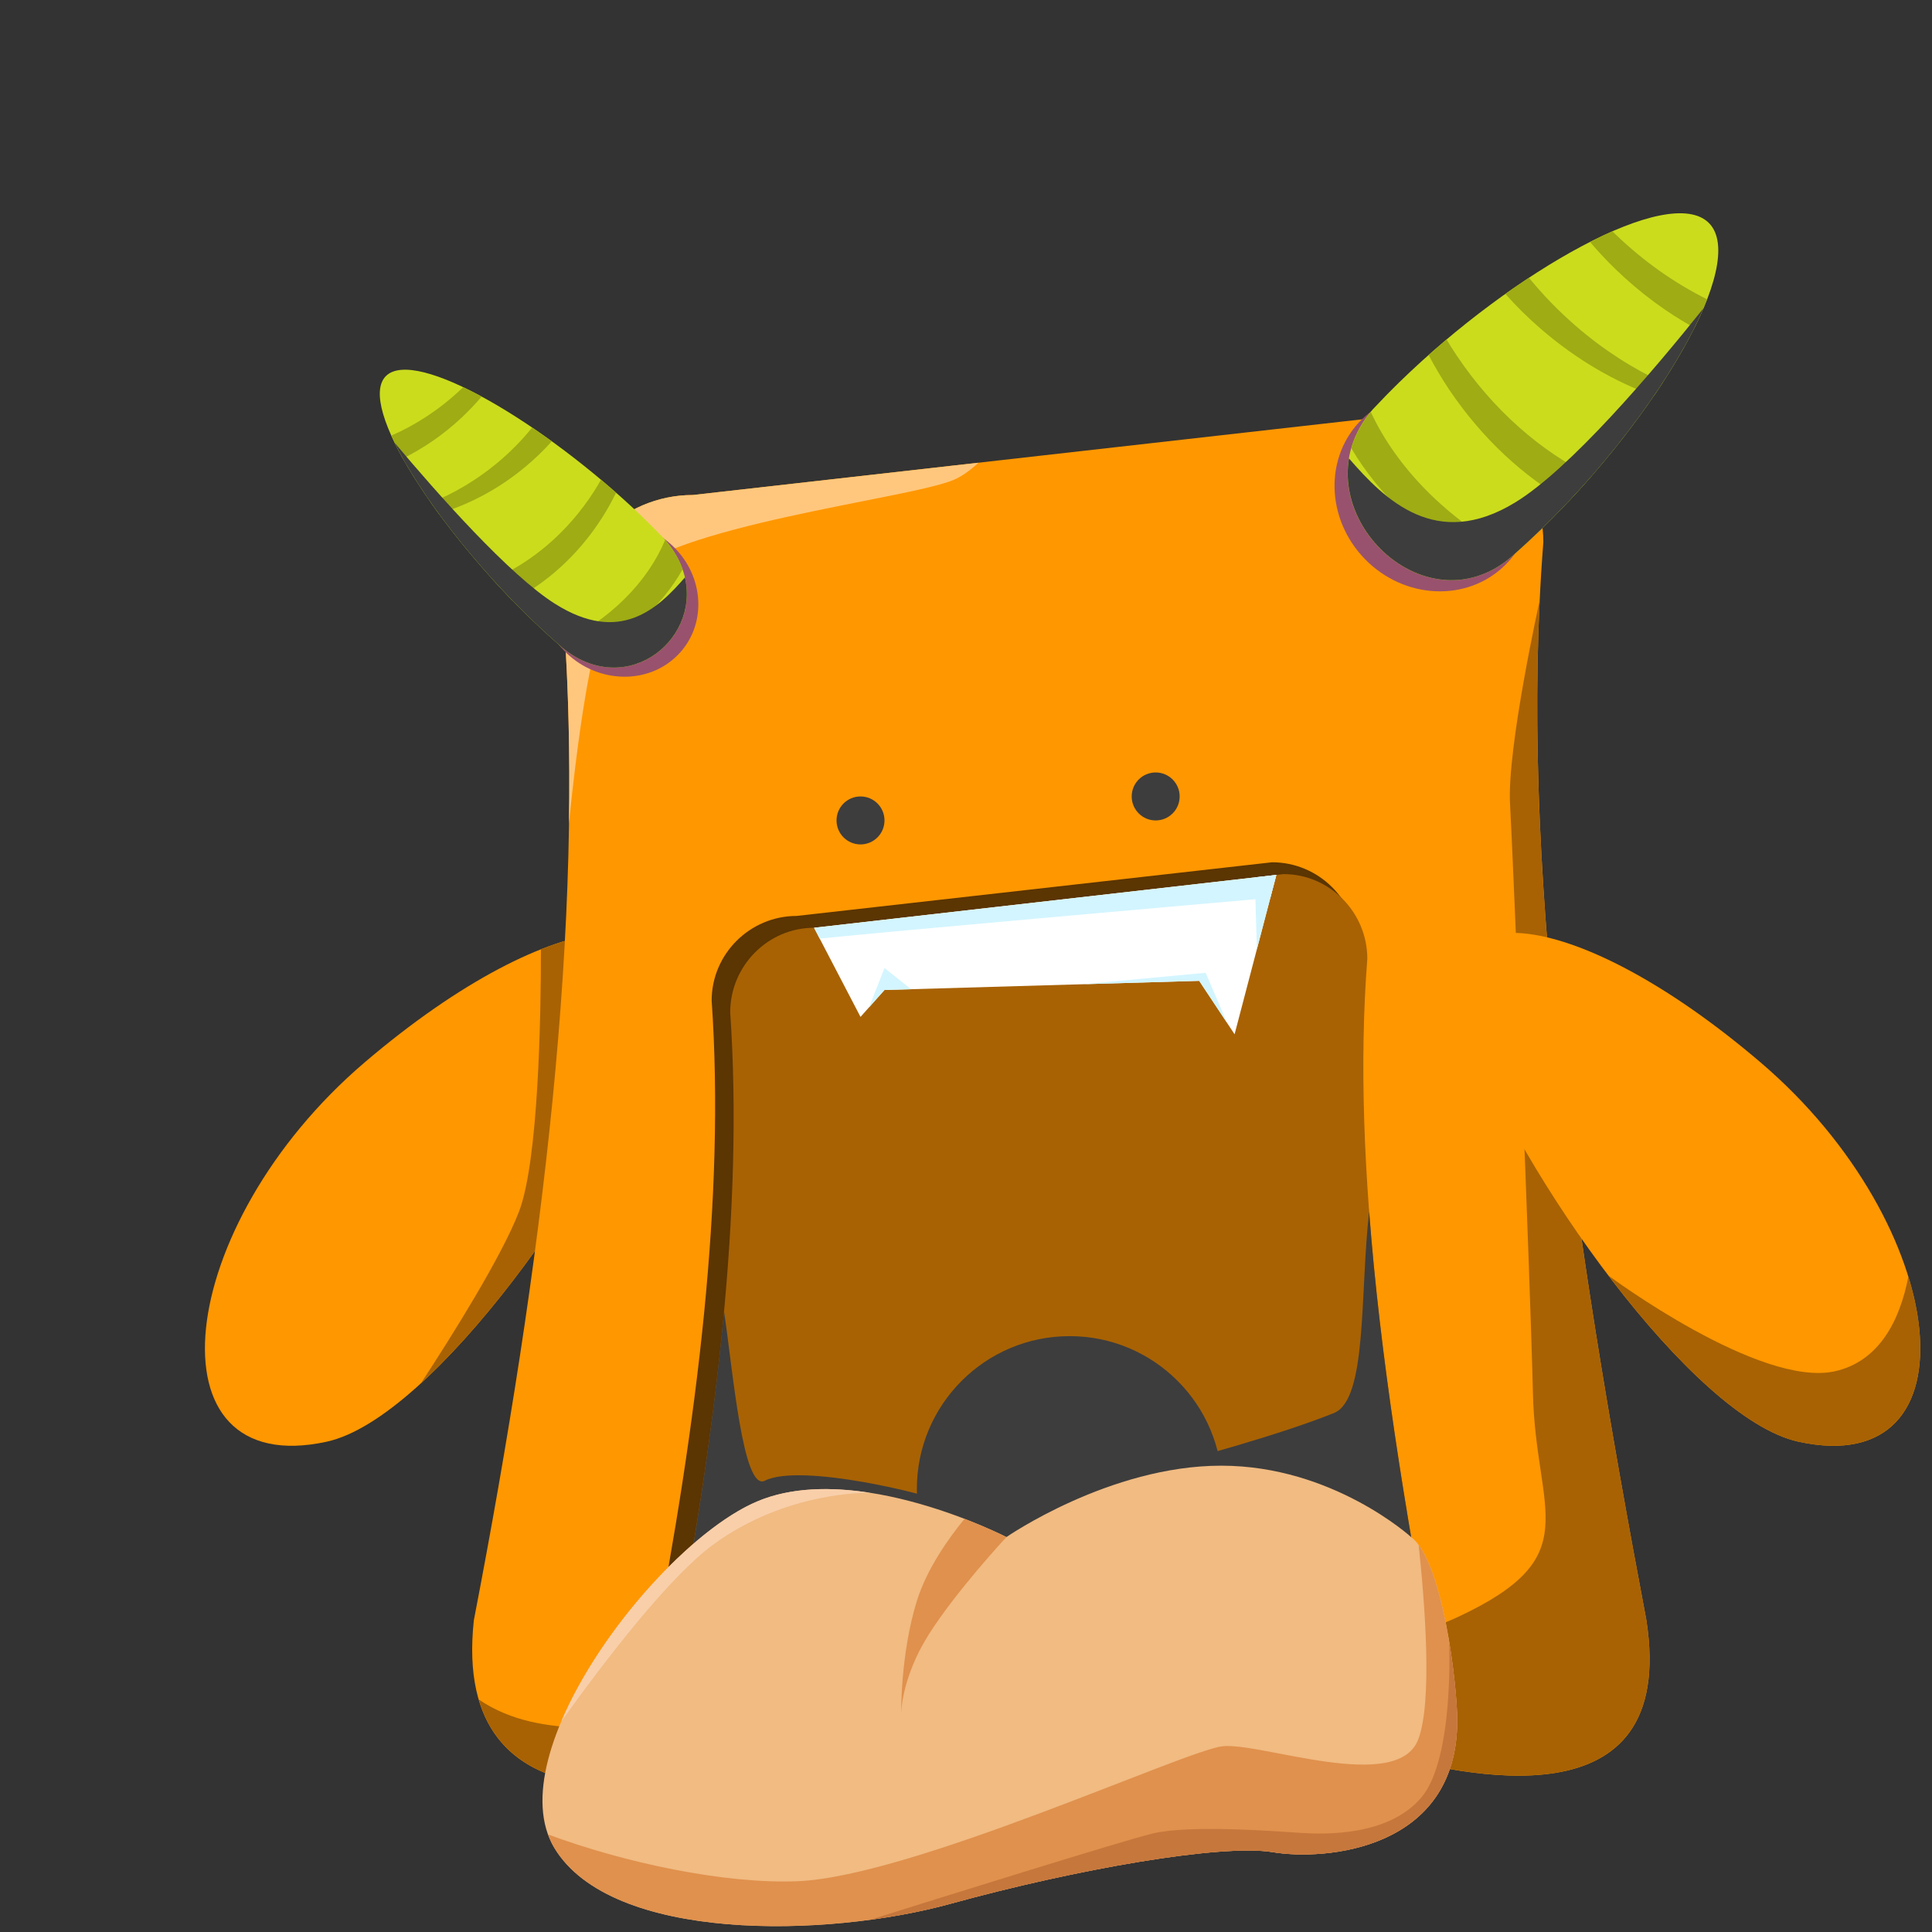 <?xml version="1.0" encoding="UTF-8"?>
<svg xmlns="http://www.w3.org/2000/svg" xmlns:xlink="http://www.w3.org/1999/xlink" width="90pt" height="90pt" viewBox="0 0 90 90" version="1.1">
<rect x="0" y="0" width="90" height="90" fill="#333333" stroke="none"/>
<g id="surface203">
<path style=" stroke:none;fill-rule:evenodd;fill:rgb(99.998%,59.215%,0%);fill-opacity:1;" d="M 16.98 49.496 C 8.078 57.098 6.781 69 15.219 67.16 C 20.188 66.074 28.207 54.648 30.641 48.082 C 33.07 41.516 25.887 41.898 16.98 49.496 Z M 16.98 49.496 "/>
<path style=" stroke:none;fill-rule:evenodd;fill:rgb(65.881%,38.431%,1.569%);fill-opacity:1;" d="M 19.609 64.438 C 24.016 60.406 28.848 52.926 30.641 48.082 C 32.238 43.766 29.676 42.453 25.199 44.223 C 25.199 47.297 25.09 54.059 24.176 56.445 C 23.371 58.535 21.059 62.223 19.609 64.438 Z M 19.609 64.438 "/>
<path style=" stroke:none;fill-rule:evenodd;fill:rgb(99.998%,59.215%,0%);fill-opacity:1;" d="M 64.289 81.68 C 55.938 79.656 43.832 79.527 35.152 82.125 C 31.848 83.258 20.973 85.633 22.074 75.477 C 25.281 58.852 27.238 43.023 26.277 29.062 C 26.277 25.758 28.977 23.059 32.277 23.059 L 65.891 19.258 C 69.191 19.258 71.895 21.957 71.895 25.262 C 70.738 39.996 73.266 57.359 76.695 75.477 C 78.195 85.184 68.051 82.664 64.289 81.68 Z M 64.289 81.68 "/>
<path style=" stroke:none;fill-rule:evenodd;fill:rgb(99.998%,78.038%,49.019%);fill-opacity:1;" d="M 28.906 27.027 C 31.176 24.461 42.25 23.262 44.434 22.352 C 44.793 22.199 45.184 21.918 45.582 21.555 L 32.277 23.059 C 28.977 23.059 26.277 25.762 26.277 29.062 C 26.484 32.078 26.555 35.184 26.504 38.367 C 26.992 33.512 27.766 28.316 28.906 27.027 Z M 28.906 27.027 "/>
<path style=" stroke:none;fill-rule:evenodd;fill:rgb(65.881%,38.431%,1.569%);fill-opacity:1;" d="M 71.723 27.977 C 71.723 27.977 70.195 34.855 70.344 37.461 C 70.492 40.066 71.277 59.301 71.41 64.914 C 71.543 70.527 73.977 72.5 67.883 75.34 C 61.789 78.18 35.863 82.016 31.797 80.848 C 29.129 80.082 25.344 81.234 22.301 79.168 C 23.992 84.961 32.332 83.094 35.152 82.125 C 43.832 79.527 55.938 79.656 64.289 81.68 C 68.051 82.66 78.195 85.184 76.695 75.477 C 73.473 58.461 71.047 42.109 71.723 27.977 Z M 71.723 27.977 "/>
<path style=" stroke:none;fill-rule:evenodd;fill:rgb(99.998%,59.215%,0%);fill-opacity:1;" d="M 82.02 49.496 C 90.922 57.098 92.219 69 83.781 67.16 C 78.812 66.074 70.793 54.648 68.363 48.082 C 65.93 41.516 73.117 41.898 82.02 49.496 Z M 82.02 49.496 "/>
<path style=" stroke:none;fill-rule:evenodd;fill:rgb(65.881%,38.431%,1.569%);fill-opacity:1;" d="M 88.898 59.469 C 88.496 61.566 87.508 63.414 85.496 63.875 C 81.996 64.676 74.934 59.426 74.93 59.422 C 77.906 63.348 81.242 66.605 83.781 67.16 C 88.863 68.266 90.414 64.391 88.898 59.469 Z M 88.898 59.469 "/>
<path style=" stroke:none;fill-rule:evenodd;fill:rgb(23.921%,23.921%,23.921%);fill-opacity:1;" d="M 41.203 38.219 C 41.203 38.836 40.703 39.336 40.086 39.336 C 39.469 39.336 38.969 38.836 38.969 38.219 C 38.969 37.602 39.469 37.102 40.086 37.102 C 40.703 37.102 41.203 37.602 41.203 38.219 Z M 41.203 38.219 "/>
<path style=" stroke:none;fill-rule:evenodd;fill:rgb(23.921%,23.921%,23.921%);fill-opacity:1;" d="M 54.953 37.102 C 54.953 37.719 54.453 38.219 53.836 38.219 C 53.219 38.219 52.719 37.719 52.719 37.102 C 52.719 36.484 53.219 35.984 53.836 35.984 C 54.453 35.984 54.953 36.484 54.953 37.102 Z M 54.953 37.102 "/>
<path style=" stroke:none;fill-rule:evenodd;fill:rgb(59.999%,32.156%,42.744%);fill-opacity:1;" d="M 70.098 26.34 C 68.332 28.059 65.418 27.926 63.582 26.043 C 61.746 24.156 61.691 21.238 63.457 19.52 C 65.219 17.801 68.137 17.934 69.973 19.82 C 71.805 21.699 71.863 24.621 70.098 26.34 Z M 70.098 26.34 "/>
<path style=" stroke:none;fill-rule:evenodd;fill:rgb(79.607%,86.273%,11.372%);fill-opacity:1;" d="M 70.52 25.836 C 70.965 25.445 71.406 25.035 71.848 24.605 C 77.117 19.473 81.449 12.281 79.617 10.398 C 77.781 8.516 70.477 12.652 65.207 17.785 C 64.766 18.215 64.344 18.648 63.941 19.078 C 60.207 23.391 66.297 29.672 70.52 25.836 Z M 70.52 25.836 "/>
<path style=" stroke:none;fill-rule:evenodd;fill:rgb(62.352%,67.45%,7.843%);fill-opacity:1;" d="M 77.461 17.816 C 76.07 17.176 74.691 16.297 73.406 15.184 C 72.594 14.48 71.867 13.727 71.227 12.941 C 70.859 13.18 70.492 13.43 70.125 13.691 C 70.629 14.258 71.176 14.801 71.773 15.316 C 73.434 16.754 75.246 17.797 77.043 18.438 C 77.188 18.23 77.324 18.023 77.461 17.816 Z M 77.461 17.816 "/>
<path style=" stroke:none;fill-rule:evenodd;fill:rgb(62.352%,67.45%,7.843%);fill-opacity:1;" d="M 63.855 19.188 C 63.41 19.73 63.113 20.305 62.949 20.883 C 64.285 23.148 66.516 25.227 69.32 26.645 C 69.73 26.453 70.133 26.188 70.52 25.836 C 70.52 25.836 70.523 25.836 70.523 25.836 C 67.418 24.211 65.055 21.777 63.855 19.188 Z M 63.855 19.188 "/>
<path style=" stroke:none;fill-rule:evenodd;fill:rgb(62.352%,67.45%,7.843%);fill-opacity:1;" d="M 79.523 13.941 C 78.039 13.207 76.578 12.191 75.242 10.902 C 75.199 10.859 75.156 10.816 75.113 10.773 C 74.777 10.922 74.426 11.09 74.07 11.273 C 74.445 11.715 74.848 12.145 75.277 12.559 C 76.426 13.668 77.664 14.57 78.934 15.273 C 79.164 14.809 79.363 14.363 79.523 13.941 Z M 79.523 13.941 "/>
<path style=" stroke:none;fill-rule:evenodd;fill:rgb(62.352%,67.45%,7.843%);fill-opacity:1;" d="M 67.5 18.137 C 69.039 20.43 70.996 22.223 73.051 23.379 C 73.422 22.984 73.785 22.586 74.137 22.18 C 71.816 21.055 69.57 19.121 67.852 16.551 C 67.688 16.309 67.535 16.062 67.387 15.816 C 67.105 16.055 66.828 16.293 66.551 16.539 C 66.836 17.078 67.148 17.609 67.5 18.137 Z M 67.5 18.137 "/>
<path style=" stroke:none;fill-rule:evenodd;fill:rgb(23.921%,23.921%,23.921%);fill-opacity:1;" d="M 70.57 23.414 C 66.91 25.641 64.535 23.312 62.84 21.355 C 62.203 25.211 67.004 29.027 70.52 25.836 C 70.965 25.445 71.406 25.035 71.848 24.605 C 75.145 21.395 78.074 17.379 79.355 14.359 C 76.977 17.336 73.129 21.859 70.57 23.414 Z M 70.57 23.414 "/>
<path style=" stroke:none;fill-rule:evenodd;fill:rgb(59.999%,32.156%,42.744%);fill-opacity:1;" d="M 26.398 30.43 C 27.895 31.855 30.211 31.895 31.574 30.512 C 32.938 29.133 32.832 26.855 31.336 25.43 C 29.84 24 27.523 23.961 26.16 25.344 C 24.797 26.723 24.906 29 26.398 30.43 Z M 26.398 30.43 "/>
<path style=" stroke:none;fill-rule:evenodd;fill:rgb(79.607%,86.273%,11.372%);fill-opacity:1;" d="M 26.02 30.02 C 25.645 29.691 25.27 29.348 24.898 28.992 C 20.434 24.727 16.609 18.902 17.973 17.523 C 19.336 16.141 25.371 19.73 29.836 23.992 C 30.207 24.352 30.566 24.707 30.91 25.066 C 34.105 28.613 29.582 33.219 26.02 30.02 Z M 26.02 30.02 "/>
<path style=" stroke:none;fill-rule:evenodd;fill:rgb(62.352%,67.45%,7.843%);fill-opacity:1;" d="M 20.074 23.418 C 21.148 22.984 22.199 22.367 23.168 21.562 C 23.777 21.055 24.32 20.5 24.789 19.918 C 25.09 20.121 25.395 20.336 25.703 20.559 C 25.332 20.977 24.922 21.371 24.473 21.746 C 23.227 22.785 21.836 23.512 20.438 23.926 C 20.312 23.754 20.191 23.586 20.074 23.418 Z M 20.074 23.418 "/>
<path style=" stroke:none;fill-rule:evenodd;fill:rgb(62.352%,67.45%,7.843%);fill-opacity:1;" d="M 30.984 25.156 C 31.367 25.602 31.633 26.062 31.797 26.523 C 30.844 28.227 29.18 29.738 27.016 30.707 C 26.68 30.539 26.348 30.312 26.02 30.02 C 26.02 30.02 26.02 30.02 26.016 30.02 C 28.406 28.902 30.164 27.117 30.984 25.156 Z M 30.984 25.156 "/>
<path style=" stroke:none;fill-rule:evenodd;fill:rgb(62.352%,67.45%,7.843%);fill-opacity:1;" d="M 18.227 20.293 C 19.375 19.793 20.484 19.07 21.48 18.129 C 21.516 18.098 21.547 18.066 21.578 18.035 C 21.855 18.168 22.141 18.316 22.438 18.473 C 22.16 18.801 21.859 19.117 21.539 19.422 C 20.684 20.23 19.742 20.875 18.766 21.359 C 18.559 20.988 18.379 20.629 18.227 20.293 Z M 18.227 20.293 "/>
<path style=" stroke:none;fill-rule:evenodd;fill:rgb(62.352%,67.45%,7.843%);fill-opacity:1;" d="M 28.023 24.156 C 26.918 25.871 25.453 27.172 23.875 27.977 C 23.559 27.652 23.25 27.32 22.945 26.988 C 24.738 26.223 26.426 24.824 27.664 22.902 C 27.781 22.719 27.891 22.535 27.996 22.348 C 28.23 22.547 28.469 22.75 28.699 22.953 C 28.5 23.359 28.277 23.762 28.023 24.156 Z M 28.023 24.156 "/>
<path style=" stroke:none;fill-rule:evenodd;fill:rgb(23.921%,23.921%,23.921%);fill-opacity:1;" d="M 25.852 28.125 C 28.883 30.043 30.656 28.344 31.906 26.898 C 32.613 29.938 28.984 32.684 26.02 30.02 C 25.645 29.691 25.27 29.348 24.898 28.992 C 22.105 26.324 19.562 23.043 18.383 20.625 C 20.434 23.066 23.734 26.789 25.852 28.125 Z M 25.852 28.125 "/>
<path style=" stroke:none;fill-rule:evenodd;fill:rgb(35.686%,20.784%,0.784%);fill-opacity:1;" d="M 58.203 81.176 C 52.699 79.848 44.723 79.766 39 81.473 C 36.824 82.215 29.66 83.773 30.383 77.102 C 32.496 66.18 33.785 55.781 33.152 46.609 C 33.152 44.441 34.934 42.668 37.109 42.668 L 59.258 40.168 C 61.434 40.168 63.215 41.941 63.215 44.113 C 62.449 53.793 64.117 65.199 66.375 77.102 C 67.367 83.48 60.68 81.82 58.203 81.176 Z M 58.203 81.176 "/>
<path style=" stroke:none;fill-rule:evenodd;fill:rgb(65.881%,38.431%,1.569%);fill-opacity:1;" d="M 58.75 81.727 C 53.316 80.398 45.441 80.316 39.793 82.02 C 37.645 82.766 30.566 84.324 31.281 77.656 C 33.371 66.73 34.641 56.332 34.016 47.16 C 34.016 44.992 35.773 43.219 37.922 43.219 L 59.789 40.719 C 61.938 40.719 63.695 42.496 63.695 44.664 C 62.941 54.344 64.586 65.75 66.82 77.652 C 67.797 84.027 61.195 82.375 58.75 81.727 Z M 58.75 81.727 "/>
<path style=" stroke:none;fill-rule:evenodd;fill:rgb(23.921%,23.921%,23.921%);fill-opacity:1;" d="M 56.941 69.359 C 56.941 73.289 53.758 76.473 49.828 76.473 C 45.898 76.473 42.711 73.289 42.711 69.359 C 42.711 65.43 45.898 62.242 49.828 62.242 C 53.758 62.242 56.941 65.43 56.941 69.359 Z M 56.941 69.359 "/>
<path style=" stroke:none;fill-rule:evenodd;fill:rgb(23.921%,23.921%,23.921%);fill-opacity:1;" d="M 39.793 82.02 C 45.441 80.316 53.316 80.398 58.75 81.727 C 61.195 82.375 67.797 84.027 66.82 77.652 C 65.441 70.297 64.285 63.133 63.781 56.445 C 63.344 60.215 63.707 65.191 62.141 65.824 C 57.543 67.676 45.508 70.629 44.434 70.125 C 43.305 69.598 37.277 68.141 35.629 68.977 C 34.602 69.496 34.137 63.801 33.727 61.078 C 33.234 66.395 32.375 71.953 31.285 77.652 C 30.57 84.324 37.645 82.766 39.793 82.02 Z M 39.793 82.02 "/>
<path style=" stroke:none;fill-rule:evenodd;fill:rgb(99.998%,99.998%,99.998%);fill-opacity:1;" d="M 37.922 43.219 L 40.086 47.371 L 41.203 46.117 L 55.863 45.691 L 57.512 48.18 L 59.457 40.758 Z M 37.922 43.219 "/>
<path style=" stroke:none;fill-rule:evenodd;fill:rgb(82.744%,96.077%,99.998%);fill-opacity:1;" d="M 38.184 43.723 C 41.609 43.371 54.988 42.195 59.176 41.828 L 59.457 40.758 L 37.922 43.219 Z M 38.184 43.723 "/>
<path style=" stroke:none;fill-rule:evenodd;fill:rgb(82.744%,96.077%,99.998%);fill-opacity:1;" d="M 40.484 46.926 L 41.203 45.094 L 42.445 46.082 L 41.203 46.117 Z M 40.484 46.926 "/>
<path style=" stroke:none;fill-rule:evenodd;fill:rgb(82.744%,96.077%,99.998%);fill-opacity:1;" d="M 50.461 45.848 L 56.164 45.316 L 57.164 47.652 L 55.863 45.691 Z M 50.461 45.848 "/>
<path style=" stroke:none;fill-rule:evenodd;fill:rgb(82.744%,96.077%,99.998%);fill-opacity:1;" d="M 58.551 44.219 C 58.555 44.207 59.457 40.758 59.457 40.758 L 58.453 40.871 C 58.453 40.871 58.547 44.227 58.551 44.219 Z M 58.551 44.219 "/>
<path style=" stroke:none;fill-rule:evenodd;fill:rgb(94.508%,73.332%,50.98%);fill-opacity:1;" d="M 65.734 71.602 C 65.734 71.602 62.09 68.277 56.887 68.277 C 51.684 68.277 46.883 71.602 46.883 71.602 C 46.883 71.602 39.883 68 35.277 69.941 C 30.676 71.879 23.168 81.68 25.824 86.082 C 28.477 90.484 38.48 90.285 44.281 88.684 C 50.086 87.082 56.887 85.883 59.289 86.281 C 61.691 86.684 67.902 86.207 67.883 80.133 C 67.879 78.492 67.211 72.684 65.734 71.602 Z M 65.734 71.602 "/>
<path style=" stroke:none;fill-rule:evenodd;fill:rgb(87.842%,56.862%,30.196%);fill-opacity:1;" d="M 67.883 80.133 C 67.879 78.629 67.316 73.625 66.086 71.969 C 66.375 74.664 66.738 79.273 66.066 81.031 C 65.09 83.582 58.699 81.141 56.941 81.348 C 55.188 81.555 42.508 87.406 37.18 87.633 C 33.742 87.777 29.051 86.762 25.535 85.457 C 25.613 85.676 25.703 85.887 25.824 86.082 C 28.477 90.484 38.48 90.285 44.281 88.684 C 50.086 87.082 56.887 85.883 59.289 86.281 C 61.691 86.684 67.902 86.207 67.883 80.133 Z M 67.883 80.133 "/>
<path style=" stroke:none;fill-rule:evenodd;fill:rgb(77.646%,46.666%,23.529%);fill-opacity:1;" d="M 66.215 83.73 C 64.684 85.543 61.715 85.457 60.59 85.383 C 59.461 85.309 55.414 84.992 53.688 85.414 C 52.25 85.762 43.445 88.516 40.523 89.434 C 41.879 89.25 43.16 88.992 44.281 88.684 C 50.086 87.082 56.887 85.883 59.289 86.281 C 61.691 86.684 67.902 86.207 67.883 80.133 C 67.883 79.434 67.762 77.992 67.508 76.477 C 67.508 76.508 67.746 81.926 66.215 83.73 Z M 66.215 83.73 "/>
<path style=" stroke:none;fill-rule:evenodd;fill:rgb(87.842%,56.862%,30.196%);fill-opacity:1;" d="M 44.93 70.754 C 44.207 71.637 43.184 73.062 42.711 74.578 C 41.941 77.055 41.98 79.828 41.98 79.828 C 41.98 79.828 41.98 78.18 43.258 76.152 C 44.531 74.129 46.883 71.602 46.883 71.602 C 46.883 71.602 46.117 71.211 44.93 70.754 Z M 44.93 70.754 "/>
<path style=" stroke:none;fill-rule:evenodd;fill:rgb(97.646%,81.175%,66.666%);fill-opacity:1;" d="M 40.523 69.539 C 38.746 69.262 36.867 69.27 35.277 69.941 C 32.254 71.211 27.98 75.879 26.152 80.18 C 28.211 77.312 31.156 73.48 33.203 71.969 C 36.652 69.426 40.516 69.539 40.523 69.539 Z M 40.523 69.539 "/>
</g>
</svg>
